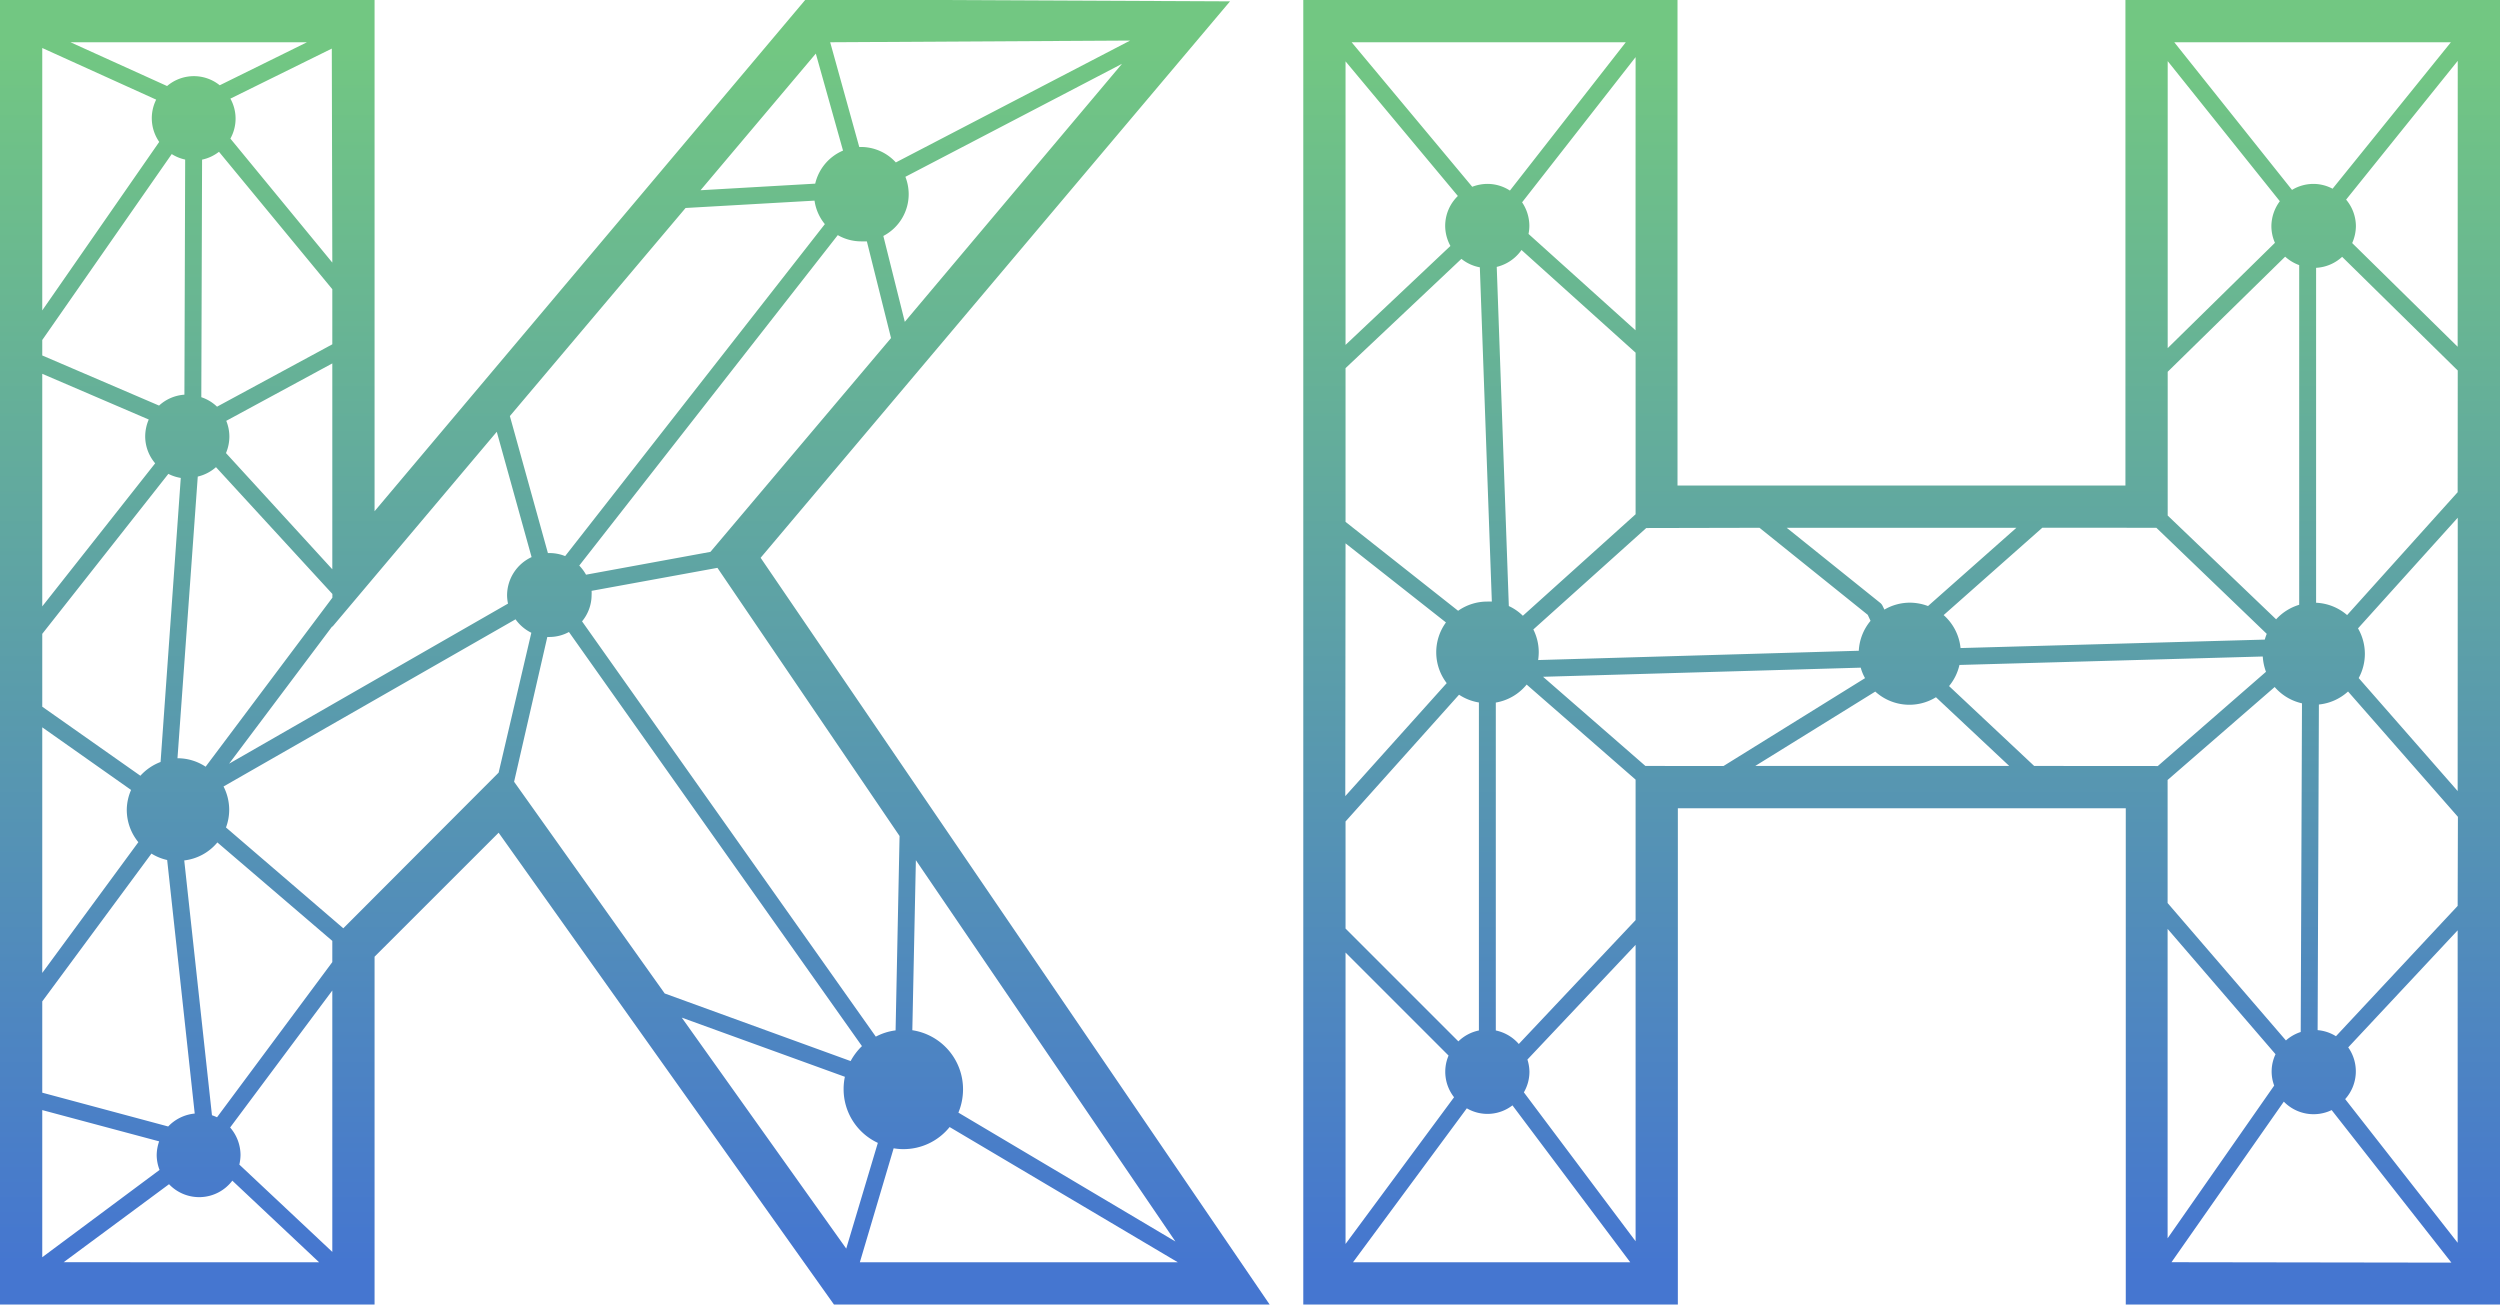 <svg xmlns="http://www.w3.org/2000/svg" xmlns:xlink="http://www.w3.org/1999/xlink" viewBox="0 0 295.81 154.36"><defs><style>.cls-1{fill:url(#Безымянный_градиент_3);}</style><linearGradient id="Безымянный_градиент_3" x1="147.9" y1="5.62" x2="147.9" y2="149.68" gradientUnits="userSpaceOnUse"><stop offset="0" stop-color="#72c782"/><stop offset="1" stop-color="#4576d0"/></linearGradient></defs><g id="Слой_2" data-name="Слой 2"><g id="DESIGNED_BY_FREEPIK" data-name="DESIGNED BY FREEPIK"><path class="cls-1" d="M251.49,0V57.45h-53V0H154.21V154.36h44.32V95.64h53v58.72h44.32V0ZM290,5l-14,17.33a4.87,4.87,0,0,0-2.27-.57,4.93,4.93,0,0,0-2.53.71L257.27,5ZM256.49,7.23l13.27,16.58a5,5,0,0,0-1,2.92,4.89,4.89,0,0,0,.42,2L256.49,41.19Zm0,36.76,13.9-13.62a5.06,5.06,0,0,0,1.66,1V71.56a6.07,6.07,0,0,0-2.73,1.72L256.49,61Zm15.89,39.23-.15,38.89a4.93,4.93,0,0,0-1.75,1l-14-16.26V92.29l12.67-11A6,6,0,0,0,272.38,83.22ZM255.15,62.45,268.21,75a5.44,5.44,0,0,0-.23.68l-36,1a6,6,0,0,0-2-3.9l11.68-10.34Zm-16.56,0-10.46,9.26a6.18,6.18,0,0,0-2.16-.4,6,6,0,0,0-3,.82l-.22-.45a1,1,0,0,0-.27-.34l-11.07-8.89Zm-30.4,0L221,72.75l.33.71A6,6,0,0,0,219.94,77L182,78.1a7,7,0,0,0,.07-.92,6,6,0,0,0-.64-2.7l13.36-12Zm-28,10.41a5.81,5.81,0,0,0-1.66-1.15L177.1,31.58a5,5,0,0,0,2.93-2l13.5,12.15V60.85Zm13.33-33.78-12.66-11.4a4.85,4.85,0,0,0,.1-.95,5,5,0,0,0-.86-2.79L193.53,6.76ZM192.37,5,178.66,22.55a4.87,4.87,0,0,0-2.67-.79,5.08,5.08,0,0,0-1.79.34L159.93,5ZM159.21,7.26,172.5,23.19A4.93,4.93,0,0,0,171,26.73a5,5,0,0,0,.62,2.37L159.21,40.81Zm0,36.3,13.71-12.93a4.88,4.88,0,0,0,2.18,1l1.42,39.55a4.71,4.71,0,0,0-.53,0,6,6,0,0,0-3.46,1.09L159.21,61.75Zm0,20.73,11.88,9.36a6,6,0,0,0,.09,7.18l-12,13.37Zm0,32.91,13.43-15a6,6,0,0,0,2.35.92v38.81a4.87,4.87,0,0,0-2.43,1.29l-13.35-13.35Zm0,15.51L171.4,124.9a4.89,4.89,0,0,0,.65,4.93l-12.84,17.36Zm.88,36.65,13.47-18.22a4.84,4.84,0,0,0,5.4-.35l13.94,18.57Zm33.44-2.49-13.22-17.62a4.88,4.88,0,0,0,.66-2.43,5,5,0,0,0-.24-1.45l12.8-13.57Zm0-38-13.82,14.66a4.92,4.92,0,0,0-2.72-1.6V83.13A6,6,0,0,0,180.64,81l12.89,11.25Zm1.16-18.24L182.58,80.08,220.17,79a5.22,5.22,0,0,0,.51,1.24L203.93,90.64Zm13,0,14.2-8.8a6,6,0,0,0,7.18.67l8.67,8.13Zm33,0-10.07-9.45a6,6,0,0,0,1.23-2.5l35.89-1a6.34,6.34,0,0,0,.38,1.81l-12.8,11.15Zm15.79,19.28,12.77,14.83a4.77,4.77,0,0,0-.16,3.71l-12.61,18.07Zm.46,39.44,13.29-19a4.92,4.92,0,0,0,5.66,1l14.17,18.05Zm33.86-2.3-13.31-17a4.91,4.91,0,0,0,.36-6.12l12.95-13.85Zm0-39.86L276.4,122.61a4.86,4.86,0,0,0-2.17-.72l.15-38.53a6,6,0,0,0,3.45-1.54l13,14.83Zm0-13.59L279.09,80.23a6,6,0,0,0,.73-2.88,6.06,6.06,0,0,0-.81-3l11.8-13.09Zm0-35.36L277.72,72.78a6,6,0,0,0-3.67-1.46V31.69a4.92,4.92,0,0,0,3.08-1.3l13.68,13.45Zm0-17.21L278.32,28.76a5.06,5.06,0,0,0,.44-2,4.91,4.91,0,0,0-1.16-3.14L290.81,7.2ZM145.54.16,111,0H95.27L44.32,60.49V0H0V154.36H44.32V113.2L59,98.53l39.68,55.83h51.55L90,66ZM84.06,65.3,69.34,68a5.3,5.3,0,0,0-.8-1.08l30.59-39.1a5.54,5.54,0,0,0,2.77.74c.23,0,.45,0,.67,0L105.43,40Zm23-27.22-2.54-10.16a5.58,5.58,0,0,0,3-5,5.74,5.74,0,0,0-.39-2L132.76,7.55ZM133.72,4.8,106,19.22a5.61,5.61,0,0,0-4.14-1.83h-.19L98.23,5ZM96.53,6.34l3.22,11.48a5.63,5.63,0,0,0-3.29,3.91l-13.57.78ZM81.12,24.61l15.26-.87a5.62,5.62,0,0,0,1.22,2.78L66.87,65.8A5,5,0,0,0,65,65.44h-.17l-4.5-16.21ZM58.78,51.09,62.9,65.92A5,5,0,0,0,60,70.42a4.9,4.9,0,0,0,.11,1l-33,18.94L39.32,74.1v.07Zm-32-1.3L39.32,43V67.36L26.74,53.61a5.08,5.08,0,0,0,.4-2A5,5,0,0,0,26.77,49.79Zm-1.1-1.67A4.91,4.91,0,0,0,23.82,47l.09-28.11a4.92,4.92,0,0,0,2-.93L39.32,34.22v6.52Zm-.12,7.16,13.77,15v.44l-15,20a6,6,0,0,0-3.27-1H21l2.4-33.33A4.92,4.92,0,0,0,25.55,55.28ZM39.32,31.07,27.26,16.4a4.86,4.86,0,0,0,0-4.73l12-5.92ZM36.32,5,26,10.09a4.88,4.88,0,0,0-6.23.09L8.34,5ZM5,5.68l13.48,6.11a4.91,4.91,0,0,0,.36,5L5,36.73ZM5,40.23l15.32-22a4.85,4.85,0,0,0,1.59.65L21.82,46.7a4.92,4.92,0,0,0-3,1.29L5,42.06Zm0,4,12.6,5.41a5.11,5.11,0,0,0-.42,2,4.93,4.93,0,0,0,1.18,3.18L5,71.75ZM5,75,19.92,56.07a5,5,0,0,0,1.47.48L19,90.16a6.18,6.18,0,0,0-2.39,1.63L5,83.62ZM5,86.06l10.51,7.41A6,6,0,0,0,15,95.82a6.05,6.05,0,0,0,1.37,3.83L5,115.12Zm0,32.43L17.92,101a6,6,0,0,0,1.86.76l3.26,30a5,5,0,0,0-3.14,1.53l-14.9-4Zm0,12.86,13.83,3.7a5.11,5.11,0,0,0-.29,1.62,4.92,4.92,0,0,0,.34,1.76L5,148.76Zm2.53,18L20,140.12a4.92,4.92,0,0,0,7.49-.42l10.27,9.66Zm31.79-1.22-11-10.33a5.39,5.39,0,0,0,.14-1.14,5,5,0,0,0-1.23-3.25L39.32,117.2Zm0-34.29L25.68,132.2a6.25,6.25,0,0,0-.6-.24L21.8,101.81a6,6,0,0,0,3.92-2.13l13.6,11.65Zm1.3-4L26.74,97.91a6,6,0,0,0,.38-2.09,6.08,6.08,0,0,0-.67-2.76L61,73.28a5,5,0,0,0,1.87,1.59L59,91.42ZM60.83,92.5l3.93-17.13.25,0a4.86,4.86,0,0,0,2.31-.59l34.67,49a7.25,7.25,0,0,0-1.34,1.77l-22-8Zm19.84,27.91,19.3,7a6.9,6.9,0,0,0-.15,1.44,7,7,0,0,0,4.05,6.38l-3.74,12.51Zm27.7-18.63,30.71,45.12L113.4,131.65a7.18,7.18,0,0,0,.55-2.75,7.06,7.06,0,0,0-6-7Zm4,31.58,27,16H101.74l4-13.49a6.72,6.72,0,0,0,1.1.1A7,7,0,0,0,112.36,133.36Zm-5.93-34.44-.47,23a6.82,6.82,0,0,0-2.34.74L68.87,73.52A4.9,4.9,0,0,0,70,70.42a4.2,4.2,0,0,0,0-.51l14.89-2.72Z"/></g></g></svg>